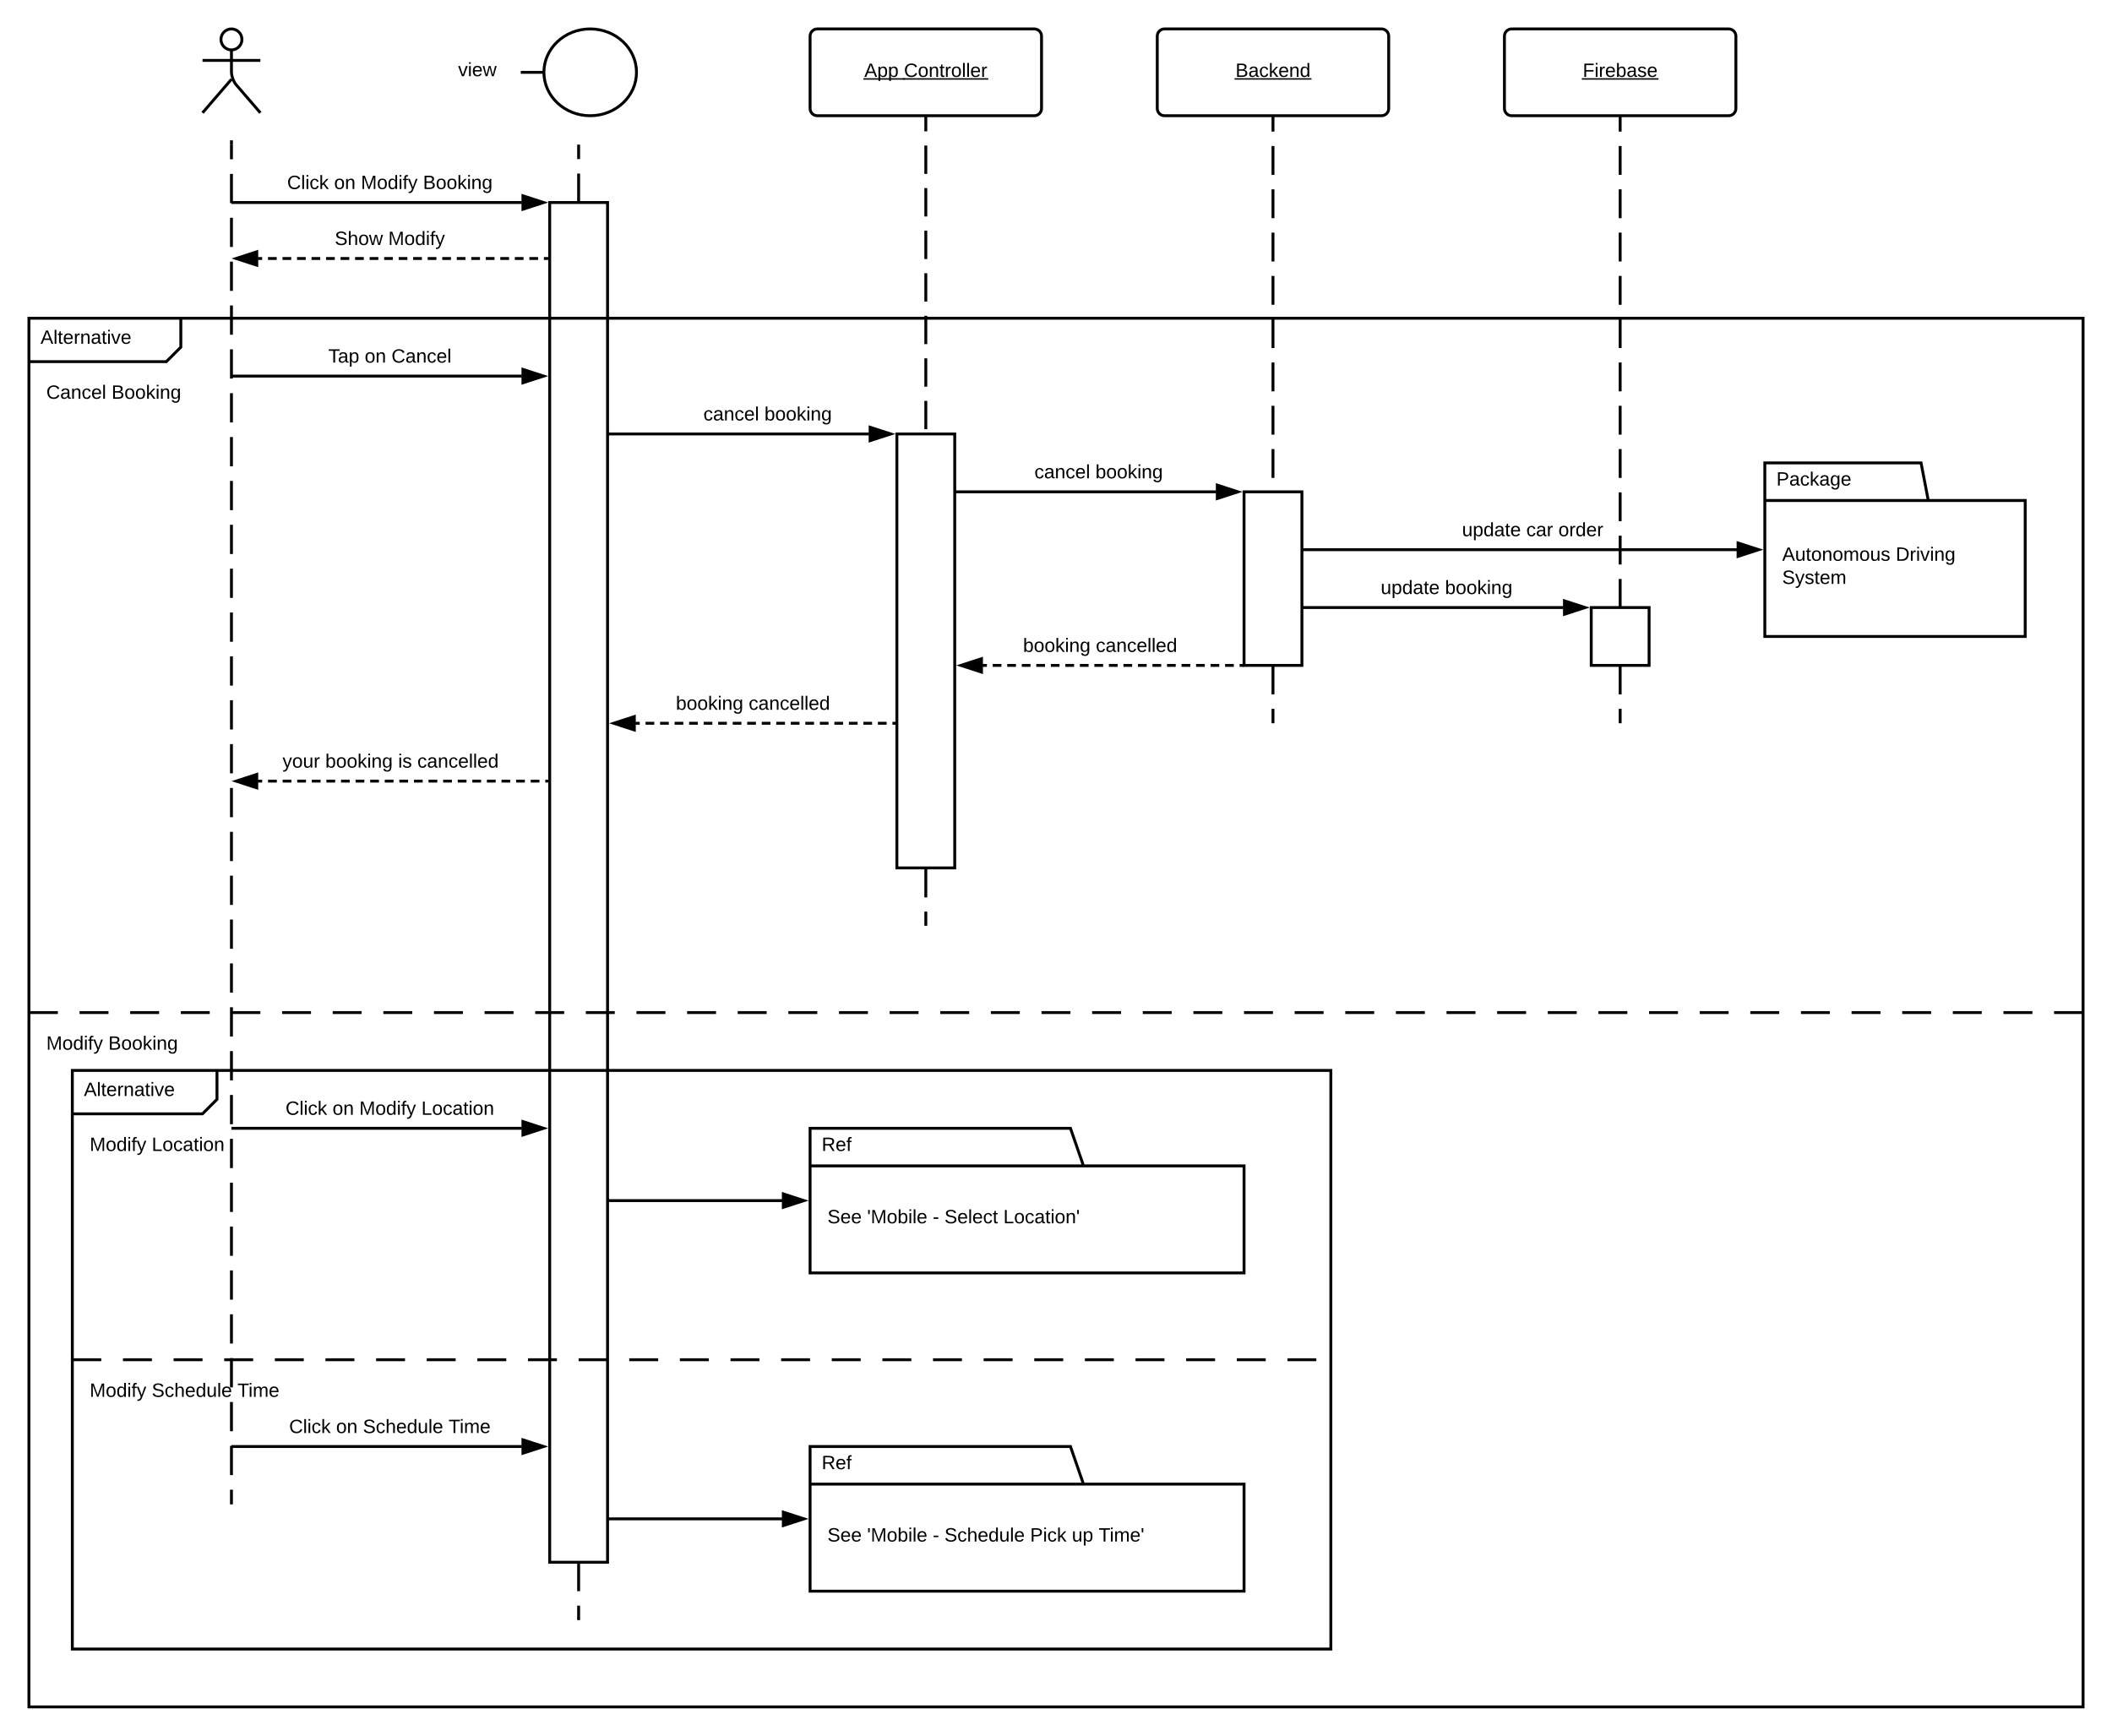 <svg xmlns="http://www.w3.org/2000/svg" xmlns:xlink="http://www.w3.org/1999/xlink" xmlns:lucid="lucid" width="1460" height="1200"><g transform="translate(0 -20)" lucid:page-tab-id="0_0"><path d="M640 101v559" fill="none"/><path d="M640 101v9.8m0 9.8v19.63m0 9.8v19.62m0 9.8v19.62m0 9.8v19.62m0 9.8v19.6m0 9.82v19.6m0 9.82v19.6m0 9.82v19.62m0 9.8v19.62m0 9.8v19.62m0 9.8v19.62m0 9.8v19.62m0 9.8v19.62m0 9.8v19.62m0 9.8v19.62m0 9.8v19.62m0 9.8v19.62m0 9.8v19.63m0 9.8v9.8" stroke="#000" stroke-width="2" fill="none"/><path d="M641 101h-2v-1h2z"/><path d="M167.25 47.25c0 4-3.25 7.25-7.25 7.25s-7.25-3.25-7.25-7.25S156 40 160 40s7.25 3.25 7.25 7.25z" stroke="#000" stroke-width="2" fill="#fff"/><path d="M140 45c0-2.76 2.24-5 5-5h30c2.76 0 5 2.24 5 5v48c0 2.76-2.24 5-5 5h-30c-2.76 0-5-2.24-5-5z" fill="none"/><path d="M160 54.5v15.3c0 2.76 1.46 6.7 3.26 8.8L180 98m-20-23.2L140 98m0-36.25h40" stroke="#000" stroke-width="2" fill="none"/><path d="M160 120v940" fill="none"/><path d="M160 120v10.1m0 10.12v20.2m0 10.12v20.2m0 10.12v20.22m0 10.1v20.22m0 10.1v20.22m0 10.1v20.22m0 10.1v20.23m0 10.1v20.22m0 10.1V403m0 10.12v20.2m0 10.12v20.22m0 10.1v20.22m0 10.1v20.22m0 10.1v20.22m0 10.1v20.23m0 10.1v20.22m0 10.1v20.22m0 10.1v20.2m0 10.12v20.22m0 10.1v20.22m0 10.1v20.22m0 10.1v20.22m0 10.1v20.23m0 10.1v20.22m0 10.1v20.22m0 10.1v20.22m0 10.1v20.22m0 10.1v20.22m0 10.1v20.22m0 10.1v20.22m0 10.1V1060" stroke="#000" stroke-width="2" fill="none"/><path d="M161 120h-2v-3h2z"/><path d="M360 70h16m64 0c0 16.57-14.33 30-32 30s-32-13.43-32-30 14.33-30 32-30 32 13.43 32 30z" stroke="#000" stroke-width="2" fill="#fff"/><path d="M360 68.8h16v2.4h-16z" fill="none"/><path d="M560 45c0-2.76 2.24-5 5-5h150c2.76 0 5 2.24 5 5v50c0 2.76-2.24 5-5 5H565c-2.76 0-5-2.24-5-5z" stroke="#000" stroke-width="2" fill="#fff"/><use xlink:href="#a" transform="matrix(1,0,0,1,560,40) translate(37.505 33.167)"/><use xlink:href="#b" transform="matrix(1,0,0,1,560,40) translate(64.912 33.167)"/><path d="M800 45c0-2.76 2.24-5 5-5h150c2.76 0 5 2.24 5 5v50c0 2.76-2.24 5-5 5H805c-2.76 0-5-2.24-5-5z" stroke="#000" stroke-width="2" fill="#fff"/><use xlink:href="#c" transform="matrix(1,0,0,1,800,40) translate(54.079 33.167)"/><path d="M1040 45c0-2.76 2.24-5 5-5h150c2.76 0 5 2.24 5 5v50c0 2.76-2.24 5-5 5h-150c-2.76 0-5-2.24-5-5z" stroke="#000" stroke-width="2" fill="#fff"/><use xlink:href="#d" transform="matrix(1,0,0,1,1040,40) translate(54.135 33.167)"/><path d="M401 1140h-2v-10h2zm0-20h-2v-20h2zm0-30h-2v-20h2zm0-30h-2v-20h2zm0-30h-2v-20h2zm0-30h-2v-20h2zm0-30h-2v-20h2zm0-30h-2v-20h2zm0-30h-2v-20h2zm0-30h-2v-20h2zm0-30h-2v-20h2zm0-30h-2v-20h2zm0-30h-2v-20h2zm0-30h-2v-20h2zm0-30h-2v-20h2zm0-30h-2v-20h2zm0-30h-2v-20h2zm0-30h-2v-20h2zm0-30h-2v-20h2zm0-30h-2v-20h2zm0-30h-2v-20h2zm0-30h-2v-20h2zm0-30h-2v-20h2zm0-30h-2v-20h2zm0-30h-2v-20h2zm0-30h-2v-20h2zm0-30h-2v-20h2zm0-30h-2v-20h2zm0-30h-2v-20h2zm0-30h-2v-20h2zm0-30h-2v-20h2zm0-30h-2v-20h2zm0-30h-2v-20h2zm0-30h-2v-20h2zm0-30h-2v-10h2z"/><use xlink:href="#e" transform="matrix(1,0,0,1,400,279.988) translate(0 10.667)"/><path d="M880 101v419" fill="none"/><path d="M880 101v9.98m0 9.97v19.95m0 9.98v19.95m0 9.98v19.96m0 9.98v19.95m0 9.97v19.95m0 9.98v19.95m0 9.97v19.96m0 9.97v19.95m0 9.98v19.95m0 9.98v19.96m0 9.98v19.95m0 9.97v19.95m0 9.98v19.95m0 9.97V520" stroke="#000" stroke-width="2" fill="none"/><path d="M881 101h-2v-1h2z"/><path d="M1120 101v419" fill="none"/><path d="M1120 101v9.98m0 9.97v19.95m0 9.98v19.95m0 9.98v19.96m0 9.98v19.95m0 9.97v19.95m0 9.98v19.95m0 9.97v19.96m0 9.97v19.95m0 9.98v19.95m0 9.98v19.96m0 9.98v19.95m0 9.97v19.95m0 9.98v19.95m0 9.97V520" stroke="#000" stroke-width="2" fill="none"/><path d="M1121 101h-2v-1h2z"/><path d="M300 45c0-2.76 2.24-5 5-5h50c2.76 0 5 2.24 5 5v50c0 2.76-2.24 5-5 5h-50c-2.76 0-5-2.24-5-5z" stroke="#000" stroke-opacity="0" stroke-width="2" fill="#fff" fill-opacity="0"/><use xlink:href="#f" transform="matrix(1,0,0,1,305,45) translate(11.704 27.667)"/><path d="M380 160h40v940h-40z" stroke="#000" stroke-width="2" fill="#fff"/><path d="M160 160h200.76" stroke="#000" stroke-width="2" fill="none"/><path d="M375.76 160l-14.26 4.64v-9.28z" stroke="#000" stroke-width="2"/><use xlink:href="#g" transform="matrix(1,0,0,1,198.5,140) translate(0 10.667)"/><use xlink:href="#h" transform="matrix(1,0,0,1,198.5,140) translate(32.481 10.667)"/><use xlink:href="#i" transform="matrix(1,0,0,1,198.5,140) translate(51 10.667)"/><use xlink:href="#j" transform="matrix(1,0,0,1,198.5,140) translate(93.889 10.667)"/><path d="M178.24 198.7H379" fill="none"/><path d="M178.24 198.7h3m4.02 0h6.03m4 0h6.02m4.02 0h6.02m4.02 0h6.02m4.02 0h6.02m4 0h6.04m4 0h6.03m4.03 0h6.02m4.02 0h6.02m4 0h6.03m4 0h6.04m4 0h6.04m4.02 0h6.02m4.02 0h6.02m4.02 0h6.02m4.02 0h6.02m4 0h6.04m4 0h6.04m4 0h6.03m4.02 0h3" stroke="#000" stroke-width="2" fill="none"/><path d="M163.24 198.7l14.26-4.65v9.27z" stroke="#000" stroke-width="2"/><path d="M380 199.7h-1v-2h1z"/><use xlink:href="#k" transform="matrix(1,0,0,1,231.407,178.69) translate(0 10.667)"/><use xlink:href="#l" transform="matrix(1,0,0,1,231.407,178.69) translate(37 10.667)"/><path d="M20 240h105v20l-10 10H20z" fill="#fff"/><path d="M125 240v20l-10 10H20" stroke="#000" stroke-width="2" fill="none"/><path d="M20 240h1420v960H20zM20 720h20m15 0h20m15 0h20m15 0h20m15 0h20m15 0h20m15 0h20m15 0h20m15 0h20m15 0h20m15 0h20m15 0h20m15 0h20m15 0h20m15 0h20m15 0h20m15 0h20m15 0h20m15 0h20m15 0h20m15 0h20m15 0h20m15 0h20m15 0h20m15 0h20m15 0h20m15 0h20m15 0h20m15 0h20m15 0h20m15 0h20m15 0h20m15 0h20m15 0h20m15 0h20m15 0h20m15 0h20m15 0h20m15 0h20m15 0h20m15 0h20" stroke="#000" stroke-width="2" fill="none"/><use xlink:href="#m" transform="matrix(1,0,0,1,28,240) translate(0 17.667)"/><use xlink:href="#n" transform="matrix(1,0,0,1,32,278) translate(0 17.667)"/><use xlink:href="#j" transform="matrix(1,0,0,1,32,278) translate(45.111 17.667)"/><use xlink:href="#o" transform="matrix(1,0,0,1,32,728) translate(0 17.667)"/><use xlink:href="#p" transform="matrix(1,0,0,1,32,728) translate(42.889 17.667)"/><path d="M160 280h200.76" stroke="#000" stroke-width="2" fill="none"/><path d="M375.76 280l-14.26 4.64v-9.28z"/><path d="M379 280l-18.5 6v-12zm-16.5 3.26l10.03-3.26-10.03-3.26z"/><use xlink:href="#q" transform="matrix(1,0,0,1,226.963,260) translate(0 10.667)"/><use xlink:href="#h" transform="matrix(1,0,0,1,226.963,260) translate(25.148 10.667)"/><use xlink:href="#r" transform="matrix(1,0,0,1,226.963,260) translate(43.667 10.667)"/><path d="M620 320h40v300h-40z" stroke="#000" stroke-width="2" fill="#fff"/><path d="M420 320h180.76" stroke="#000" stroke-width="2" fill="none"/><path d="M615.76 320l-14.26 4.64v-9.28z"/><path d="M619 320l-18.5 6v-12zm-16.5 3.26l10.03-3.26-10.03-3.26z"/><use xlink:href="#s" transform="matrix(1,0,0,1,486.259,300) translate(0 10.667)"/><use xlink:href="#t" transform="matrix(1,0,0,1,486.259,300) translate(42.185 10.667)"/><path d="M660 360h180.76" stroke="#000" stroke-width="2" fill="none"/><path d="M855.76 360l-14.26 4.64v-9.28z"/><path d="M859 360l-18.5 6v-12zm-16.5 3.26l10.03-3.26-10.03-3.26z"/><use xlink:href="#s" transform="matrix(1,0,0,1,715.093,340) translate(0 10.667)"/><use xlink:href="#t" transform="matrix(1,0,0,1,715.093,340) translate(42.185 10.667)"/><path d="M860 360h40v120h-40z" stroke="#000" stroke-width="2" fill="#fff"/><path d="M901 440h179.76" stroke="#000" stroke-width="2" fill="none"/><path d="M901 441h-1v-2h1zM1095.76 440l-14.26 4.64v-9.28z"/><path d="M1099 440l-18.5 6v-12zm-16.5 3.26l10.03-3.26-10.03-3.26z"/><use xlink:href="#u" transform="matrix(1,0,0,1,954.463,420) translate(0 10.667)"/><use xlink:href="#t" transform="matrix(1,0,0,1,954.463,420) translate(44.444 10.667)"/><path d="M1100 440h40v40h-40z" stroke="#000" stroke-width="2" fill="#fff"/><path d="M900 400h300.76" stroke="#000" stroke-width="2" fill="none"/><path d="M1215.76 400l-14.26 4.64v-9.28z"/><path d="M1219 400l-18.5 6v-12zm-16.5 3.26l10.03-3.26-10.03-3.26z"/><use xlink:href="#u" transform="matrix(1,0,0,1,1010.667,380) translate(0 10.667)"/><use xlink:href="#v" transform="matrix(1,0,0,1,1010.667,380) translate(44.444 10.667)"/><use xlink:href="#w" transform="matrix(1,0,0,1,1010.667,380) translate(66.63 10.667)"/><path d="M679.24 480H860" fill="none"/><path d="M679.24 480h3m4.03 0h6.02m4 0h6.03m4.02 0h6.03m4 0h6.04m4.02 0h6.02m4.02 0h6.02m4.02 0h6.03m4 0h6.04m4 0h6.03m4.02 0h6.02m4.02 0h6.02m4 0h6.04m4.02 0h6.02m4.02 0h6.02m4.02 0h6.03m4 0h6.03m4 0h6.04m4.02 0h3" stroke="#000" stroke-width="2" fill="none"/><path d="M678.5 484.64L664.24 480l14.26-4.64z"/><path d="M679.5 486l-18.5-6 18.5-6zm-12.03-6l10.03 3.26v-6.52z"/><use xlink:href="#x" transform="matrix(1,0,0,1,707.222,460) translate(0 10.667)"/><use xlink:href="#y" transform="matrix(1,0,0,1,707.222,460) translate(50.333 10.667)"/><path d="M439.24 520H620" fill="none"/><path d="M439.24 520h3m4.03 0h6.02m4 0h6.03m4.02 0h6.03m4 0h6.04m4.02 0h6.02m4.02 0h6.02m4.02 0h6.03m4 0h6.04m4 0h6.03m4.02 0h6.02m4.02 0h6.02m4 0h6.04m4.02 0h6.02m4.02 0h6.02m4.02 0h6.03m4 0h6.03m4 0h6.04m4.02 0h3" stroke="#000" stroke-width="2" fill="none"/><path d="M438.5 524.64L424.24 520l14.26-4.64z"/><path d="M439.5 526l-18.5-6 18.5-6zm-12.03-6l10.03 3.26v-6.52z"/><use xlink:href="#x" transform="matrix(1,0,0,1,467.222,500) translate(0 10.667)"/><use xlink:href="#y" transform="matrix(1,0,0,1,467.222,500) translate(50.333 10.667)"/><path d="M178.24 560H380" fill="none"/><path d="M178.24 560h3.02m4.04 0h6.05m4.04 0h6.04m4.03 0h6.06m4.03 0h6.06m4.03 0h6.05m4.04 0h6.05m4.03 0h6.05m4.04 0h6.05m4.03 0h6.06m4.03 0h6.04m4.04 0h6.05m4.04 0h6.05m4.04 0h6.05m4.04 0h6.06m4.03 0h6.06m4.02 0h6.05m4.04 0h6.06m4.04 0h6.05m4.04 0h6.04m4.03 0H380" stroke="#000" stroke-width="2" fill="none"/><path d="M163.24 560l14.26-4.64v9.28z" stroke="#000" stroke-width="2"/><use xlink:href="#z" transform="matrix(1,0,0,1,195.278,540) translate(0 10.667)"/><use xlink:href="#A" transform="matrix(1,0,0,1,195.278,540) translate(29.593 10.667)"/><use xlink:href="#B" transform="matrix(1,0,0,1,195.278,540) translate(79.926 10.667)"/><use xlink:href="#y" transform="matrix(1,0,0,1,195.278,540) translate(93.222 10.667)"/><path d="M50 760h100v20l-10 10H50z" fill="#fff"/><path d="M150 760v20l-10 10H50" stroke="#000" stroke-width="2" fill="none"/><path d="M50 760h870v400H50zM50 960h20m15 0h20m15 0h20m15 0h20m15 0h20m15 0h20m15 0h20m15 0h20m15 0h20m15 0h20m15 0h20m15 0h20m15 0h20m15 0h20m15 0h20m15 0h20m15 0h20m15 0h20m15 0h20m15 0h20m15 0h20m15 0h20m15 0h20m15 0h20m15 0h20" stroke="#000" stroke-width="2" fill="none"/><use xlink:href="#m" transform="matrix(1,0,0,1,58,760) translate(0 17.667)"/><use xlink:href="#C" transform="matrix(1,0,0,1,62,798) translate(0 17.667)"/><use xlink:href="#D" transform="matrix(1,0,0,1,62,798) translate(42.889 17.667)"/><use xlink:href="#o" transform="matrix(1,0,0,1,62,968) translate(0 17.667)"/><use xlink:href="#E" transform="matrix(1,0,0,1,62,968) translate(42.889 17.667)"/><use xlink:href="#F" transform="matrix(1,0,0,1,62,968) translate(102.111 17.667)"/><path d="M160 800h200.76" stroke="#000" stroke-width="2" fill="none"/><path d="M375.76 800l-14.26 4.64v-9.28z"/><path d="M379 800l-18.5 6v-12zm-16.5 3.26l10.03-3.26-10.03-3.26z"/><use xlink:href="#g" transform="matrix(1,0,0,1,197.389,780) translate(0 10.667)"/><use xlink:href="#h" transform="matrix(1,0,0,1,197.389,780) translate(32.481 10.667)"/><use xlink:href="#i" transform="matrix(1,0,0,1,197.389,780) translate(51 10.667)"/><use xlink:href="#D" transform="matrix(1,0,0,1,197.389,780) translate(93.889 10.667)"/><path d="M421 850h119.76" stroke="#000" stroke-width="2" fill="none"/><path d="M421 851h-1v-2h1zM555.76 850l-14.26 4.64v-9.28z"/><path d="M559 850l-18.5 6v-12zm-16.5 3.26l10.03-3.26-10.03-3.26z"/><path d="M160 1020h200.76" stroke="#000" stroke-width="2" fill="none"/><path d="M375.76 1020l-14.26 4.64v-9.28z"/><path d="M379 1020l-18.5 6v-12zm-16.5 3.26l10.03-3.26-10.03-3.26z"/><g><use xlink:href="#g" transform="matrix(1,0,0,1,199.87,1000) translate(0 10.667)"/><use xlink:href="#h" transform="matrix(1,0,0,1,199.87,1000) translate(32.481 10.667)"/><use xlink:href="#G" transform="matrix(1,0,0,1,199.87,1000) translate(51 10.667)"/><use xlink:href="#H" transform="matrix(1,0,0,1,199.87,1000) translate(110.222 10.667)"/></g><path d="M421 1070h119.76" stroke="#000" stroke-width="2" fill="none"/><path d="M421 1071h-1v-2h1zM555.76 1070l-14.26 4.64v-9.28z"/><path d="M559 1070l-18.5 6v-12zm-16.5 3.26l10.03-3.26-10.03-3.26z"/><path d="M749 826h111v74H560V800h180zm-189 0h189" stroke="#000" stroke-width="2" fill="#fff"/><g><use xlink:href="#I" transform="matrix(1,0,0,1,568,800) translate(0 15.667)"/></g><g><use xlink:href="#J" transform="matrix(1,0,0,1,572,834) translate(0 31.667)"/><use xlink:href="#K" transform="matrix(1,0,0,1,572,834) translate(27.407 31.667)"/><use xlink:href="#L" transform="matrix(1,0,0,1,572,834) translate(72.778 31.667)"/><use xlink:href="#M" transform="matrix(1,0,0,1,572,834) translate(80.889 31.667)"/><use xlink:href="#N" transform="matrix(1,0,0,1,572,834) translate(121.593 31.667)"/></g><path d="M749 1046h111v74H560v-100h180zm-189 0h189" stroke="#000" stroke-width="2" fill="#fff"/><g><use xlink:href="#I" transform="matrix(1,0,0,1,568,1020) translate(0 15.667)"/></g><g><use xlink:href="#J" transform="matrix(1,0,0,1,572,1054) translate(0 31.667)"/><use xlink:href="#K" transform="matrix(1,0,0,1,572,1054) translate(27.407 31.667)"/><use xlink:href="#L" transform="matrix(1,0,0,1,572,1054) translate(72.778 31.667)"/><use xlink:href="#G" transform="matrix(1,0,0,1,572,1054) translate(80.889 31.667)"/><use xlink:href="#O" transform="matrix(1,0,0,1,572,1054) translate(140.111 31.667)"/><use xlink:href="#P" transform="matrix(1,0,0,1,572,1054) translate(168.963 31.667)"/><use xlink:href="#Q" transform="matrix(1,0,0,1,572,1054) translate(187.481 31.667)"/></g><path d="M1333 366h67v94h-180V340h108zm-113 0h113" stroke="#000" stroke-width="2" fill="#fff"/><g><use xlink:href="#R" transform="matrix(1,0,0,1,1228,340) translate(0 15.667)"/></g><g><use xlink:href="#S" transform="matrix(1,0,0,1,1232,374) translate(0 33.667)"/><use xlink:href="#T" transform="matrix(1,0,0,1,1232,374) translate(78.481 33.667)"/><use xlink:href="#U" transform="matrix(1,0,0,1,1232,374) translate(0 49.667)"/></g><defs><path d="M205 0l-28-72H64L36 0H1l101-248h38L239 0h-34zm-38-99l-47-123c-12 45-31 82-46 123h93" id="V"/><path d="M115-194c55 1 70 41 70 98S169 2 115 4C84 4 66-9 55-30l1 105H24l-1-265h31l2 30c10-21 28-34 59-34zm-8 174c40 0 45-34 45-75s-6-73-45-74c-42 0-51 32-51 76 0 43 10 73 51 73" id="W"/><g id="a"><use transform="matrix(0.037,0,0,0.037,0,0)" xlink:href="#V"/><use transform="matrix(0.037,0,0,0.037,8.889,0)" xlink:href="#W"/><use transform="matrix(0.037,0,0,0.037,16.296,0)" xlink:href="#W"/><path d="M-.67.92h28.74v.98H-.67z"/></g><path d="M212-179c-10-28-35-45-73-45-59 0-87 40-87 99 0 60 29 101 89 101 43 0 62-24 78-52l27 14C228-24 195 4 139 4 59 4 22-46 18-125c-6-104 99-153 187-111 19 9 31 26 39 46" id="X"/><path d="M100-194c62-1 85 37 85 99 1 63-27 99-86 99S16-35 15-95c0-66 28-99 85-99zM99-20c44 1 53-31 53-75 0-43-8-75-51-75s-53 32-53 75 10 74 51 75" id="Y"/><path d="M117-194c89-4 53 116 60 194h-32v-121c0-31-8-49-39-48C34-167 62-67 57 0H25l-1-190h30c1 10-1 24 2 32 11-22 29-35 61-36" id="Z"/><path d="M59-47c-2 24 18 29 38 22v24C64 9 27 4 27-40v-127H5v-23h24l9-43h21v43h35v23H59v120" id="aa"/><path d="M114-163C36-179 61-72 57 0H25l-1-190h30c1 12-1 29 2 39 6-27 23-49 58-41v29" id="ab"/><path d="M24 0v-261h32V0H24" id="ac"/><path d="M100-194c63 0 86 42 84 106H49c0 40 14 67 53 68 26 1 43-12 49-29l28 8c-11 28-37 45-77 45C44 4 14-33 15-96c1-61 26-98 85-98zm52 81c6-60-76-77-97-28-3 7-6 17-6 28h103" id="ad"/><g id="b"><use transform="matrix(0.037,0,0,0.037,0,0)" xlink:href="#X"/><use transform="matrix(0.037,0,0,0.037,9.593,0)" xlink:href="#Y"/><use transform="matrix(0.037,0,0,0.037,17,0)" xlink:href="#Z"/><use transform="matrix(0.037,0,0,0.037,24.407,0)" xlink:href="#aa"/><use transform="matrix(0.037,0,0,0.037,28.111,0)" xlink:href="#ab"/><use transform="matrix(0.037,0,0,0.037,32.519,0)" xlink:href="#Y"/><use transform="matrix(0.037,0,0,0.037,39.926,0)" xlink:href="#ac"/><use transform="matrix(0.037,0,0,0.037,42.852,0)" xlink:href="#ac"/><use transform="matrix(0.037,0,0,0.037,45.778,0)" xlink:href="#ad"/><use transform="matrix(0.037,0,0,0.037,53.185,0)" xlink:href="#ab"/><path d="M-.67.92h58.93v.98H-.67z"/></g><path d="M160-131c35 5 61 23 61 61C221 17 115-2 30 0v-248c76 3 177-17 177 60 0 33-19 50-47 57zm-97-11c50-1 110 9 110-42 0-47-63-36-110-37v79zm0 115c55-2 124 14 124-45 0-56-70-42-124-44v89" id="ae"/><path d="M141-36C126-15 110 5 73 4 37 3 15-17 15-53c-1-64 63-63 125-63 3-35-9-54-41-54-24 1-41 7-42 31l-33-3c5-37 33-52 76-52 45 0 72 20 72 64v82c-1 20 7 32 28 27v20c-31 9-61-2-59-35zM48-53c0 20 12 33 32 33 41-3 63-29 60-74-43 2-92-5-92 41" id="af"/><path d="M96-169c-40 0-48 33-48 73s9 75 48 75c24 0 41-14 43-38l32 2c-6 37-31 61-74 61-59 0-76-41-82-99-10-93 101-131 147-64 4 7 5 14 7 22l-32 3c-4-21-16-35-41-35" id="ag"/><path d="M143 0L79-87 56-68V0H24v-261h32v163l83-92h37l-77 82L181 0h-38" id="ah"/><path d="M85-194c31 0 48 13 60 33l-1-100h32l1 261h-30c-2-10 0-23-3-31C134-8 116 4 85 4 32 4 16-35 15-94c0-66 23-100 70-100zm9 24c-40 0-46 34-46 75 0 40 6 74 45 74 42 0 51-32 51-76 0-42-9-74-50-73" id="ai"/><g id="c"><use transform="matrix(0.037,0,0,0.037,0,0)" xlink:href="#ae"/><use transform="matrix(0.037,0,0,0.037,8.889,0)" xlink:href="#af"/><use transform="matrix(0.037,0,0,0.037,16.296,0)" xlink:href="#ag"/><use transform="matrix(0.037,0,0,0.037,22.963,0)" xlink:href="#ah"/><use transform="matrix(0.037,0,0,0.037,29.63,0)" xlink:href="#ad"/><use transform="matrix(0.037,0,0,0.037,37.037,0)" xlink:href="#Z"/><use transform="matrix(0.037,0,0,0.037,44.444,0)" xlink:href="#ai"/><path d="M-.67.92h53.2v.98H-.68z"/></g><path d="M63-220v92h138v28H63V0H30v-248h175v28H63" id="aj"/><path d="M24-231v-30h32v30H24zM24 0v-190h32V0H24" id="ak"/><path d="M115-194c53 0 69 39 70 98 0 66-23 100-70 100C84 3 66-7 56-30L54 0H23l1-261h32v101c10-23 28-34 59-34zm-8 174c40 0 45-34 45-75 0-40-5-75-45-74-42 0-51 32-51 76 0 43 10 73 51 73" id="al"/><path d="M135-143c-3-34-86-38-87 0 15 53 115 12 119 90S17 21 10-45l28-5c4 36 97 45 98 0-10-56-113-15-118-90-4-57 82-63 122-42 12 7 21 19 24 35" id="am"/><g id="d"><use transform="matrix(0.037,0,0,0.037,0,0)" xlink:href="#aj"/><use transform="matrix(0.037,0,0,0.037,8.111,0)" xlink:href="#ak"/><use transform="matrix(0.037,0,0,0.037,11.037,0)" xlink:href="#ab"/><use transform="matrix(0.037,0,0,0.037,15.444,0)" xlink:href="#ad"/><use transform="matrix(0.037,0,0,0.037,22.852,0)" xlink:href="#al"/><use transform="matrix(0.037,0,0,0.037,30.259,0)" xlink:href="#af"/><use transform="matrix(0.037,0,0,0.037,37.667,0)" xlink:href="#am"/><use transform="matrix(0.037,0,0,0.037,44.333,0)" xlink:href="#ad"/><path d="M-.67.92H52.4v.98H-.67z"/></g><path d="M108 0H70L1-190h34L89-25l56-165h34" id="an"/><path d="M206 0h-36l-40-164L89 0H53L-1-190h32L70-26l43-164h34l41 164 42-164h31" id="ao"/><g id="f"><use transform="matrix(0.037,0,0,0.037,0,0)" xlink:href="#an"/><use transform="matrix(0.037,0,0,0.037,6.667,0)" xlink:href="#ak"/><use transform="matrix(0.037,0,0,0.037,9.593,0)" xlink:href="#ad"/><use transform="matrix(0.037,0,0,0.037,17,0)" xlink:href="#ao"/></g><g id="g"><use transform="matrix(0.037,0,0,0.037,0,0)" xlink:href="#X"/><use transform="matrix(0.037,0,0,0.037,9.593,0)" xlink:href="#ac"/><use transform="matrix(0.037,0,0,0.037,12.519,0)" xlink:href="#ak"/><use transform="matrix(0.037,0,0,0.037,15.444,0)" xlink:href="#ag"/><use transform="matrix(0.037,0,0,0.037,22.111,0)" xlink:href="#ah"/></g><g id="h"><use transform="matrix(0.037,0,0,0.037,0,0)" xlink:href="#Y"/><use transform="matrix(0.037,0,0,0.037,7.407,0)" xlink:href="#Z"/></g><path d="M240 0l2-218c-23 76-54 145-80 218h-23L58-218 59 0H30v-248h44l77 211c21-75 51-140 76-211h43V0h-30" id="ap"/><path d="M101-234c-31-9-42 10-38 44h38v23H63V0H32v-167H5v-23h27c-7-52 17-82 69-68v24" id="aq"/><path d="M179-190L93 31C79 59 56 82 12 73V49c39 6 53-20 64-50L1-190h34L92-34l54-156h33" id="ar"/><g id="i"><use transform="matrix(0.037,0,0,0.037,0,0)" xlink:href="#ap"/><use transform="matrix(0.037,0,0,0.037,11.074,0)" xlink:href="#Y"/><use transform="matrix(0.037,0,0,0.037,18.481,0)" xlink:href="#ai"/><use transform="matrix(0.037,0,0,0.037,25.889,0)" xlink:href="#ak"/><use transform="matrix(0.037,0,0,0.037,28.815,0)" xlink:href="#aq"/><use transform="matrix(0.037,0,0,0.037,32.519,0)" xlink:href="#ar"/></g><path d="M177-190C167-65 218 103 67 71c-23-6-38-20-44-43l32-5c15 47 100 32 89-28v-30C133-14 115 1 83 1 29 1 15-40 15-95c0-56 16-97 71-98 29-1 48 16 59 35 1-10 0-23 2-32h30zM94-22c36 0 50-32 50-73 0-42-14-75-50-75-39 0-46 34-46 75s6 73 46 73" id="as"/><g id="j"><use transform="matrix(0.037,0,0,0.037,0,0)" xlink:href="#ae"/><use transform="matrix(0.037,0,0,0.037,8.889,0)" xlink:href="#Y"/><use transform="matrix(0.037,0,0,0.037,16.296,0)" xlink:href="#Y"/><use transform="matrix(0.037,0,0,0.037,23.704,0)" xlink:href="#ah"/><use transform="matrix(0.037,0,0,0.037,30.37,0)" xlink:href="#ak"/><use transform="matrix(0.037,0,0,0.037,33.296,0)" xlink:href="#Z"/><use transform="matrix(0.037,0,0,0.037,40.704,0)" xlink:href="#as"/></g><path d="M185-189c-5-48-123-54-124 2 14 75 158 14 163 119 3 78-121 87-175 55-17-10-28-26-33-46l33-7c5 56 141 63 141-1 0-78-155-14-162-118-5-82 145-84 179-34 5 7 8 16 11 25" id="at"/><path d="M106-169C34-169 62-67 57 0H25v-261h32l-1 103c12-21 28-36 61-36 89 0 53 116 60 194h-32v-121c2-32-8-49-39-48" id="au"/><g id="k"><use transform="matrix(0.037,0,0,0.037,0,0)" xlink:href="#at"/><use transform="matrix(0.037,0,0,0.037,8.889,0)" xlink:href="#au"/><use transform="matrix(0.037,0,0,0.037,16.296,0)" xlink:href="#Y"/><use transform="matrix(0.037,0,0,0.037,23.704,0)" xlink:href="#ao"/></g><g id="l"><use transform="matrix(0.037,0,0,0.037,0,0)" xlink:href="#ap"/><use transform="matrix(0.037,0,0,0.037,11.074,0)" xlink:href="#Y"/><use transform="matrix(0.037,0,0,0.037,18.481,0)" xlink:href="#ai"/><use transform="matrix(0.037,0,0,0.037,25.889,0)" xlink:href="#ak"/><use transform="matrix(0.037,0,0,0.037,28.815,0)" xlink:href="#aq"/><use transform="matrix(0.037,0,0,0.037,32.519,0)" xlink:href="#ar"/></g><g id="m"><use transform="matrix(0.037,0,0,0.037,0,0)" xlink:href="#V"/><use transform="matrix(0.037,0,0,0.037,8.889,0)" xlink:href="#ac"/><use transform="matrix(0.037,0,0,0.037,11.815,0)" xlink:href="#aa"/><use transform="matrix(0.037,0,0,0.037,15.519,0)" xlink:href="#ad"/><use transform="matrix(0.037,0,0,0.037,22.926,0)" xlink:href="#ab"/><use transform="matrix(0.037,0,0,0.037,27.333,0)" xlink:href="#Z"/><use transform="matrix(0.037,0,0,0.037,34.741,0)" xlink:href="#af"/><use transform="matrix(0.037,0,0,0.037,42.148,0)" xlink:href="#aa"/><use transform="matrix(0.037,0,0,0.037,45.852,0)" xlink:href="#ak"/><use transform="matrix(0.037,0,0,0.037,48.778,0)" xlink:href="#an"/><use transform="matrix(0.037,0,0,0.037,55.444,0)" xlink:href="#ad"/></g><g id="n"><use transform="matrix(0.037,0,0,0.037,0,0)" xlink:href="#X"/><use transform="matrix(0.037,0,0,0.037,9.593,0)" xlink:href="#af"/><use transform="matrix(0.037,0,0,0.037,17,0)" xlink:href="#Z"/><use transform="matrix(0.037,0,0,0.037,24.407,0)" xlink:href="#ag"/><use transform="matrix(0.037,0,0,0.037,31.074,0)" xlink:href="#ad"/><use transform="matrix(0.037,0,0,0.037,38.481,0)" xlink:href="#ac"/></g><g id="o"><use transform="matrix(0.037,0,0,0.037,0,0)" xlink:href="#ap"/><use transform="matrix(0.037,0,0,0.037,11.074,0)" xlink:href="#Y"/><use transform="matrix(0.037,0,0,0.037,18.481,0)" xlink:href="#ai"/><use transform="matrix(0.037,0,0,0.037,25.889,0)" xlink:href="#ak"/><use transform="matrix(0.037,0,0,0.037,28.815,0)" xlink:href="#aq"/><use transform="matrix(0.037,0,0,0.037,32.519,0)" xlink:href="#ar"/></g><g id="p"><use transform="matrix(0.037,0,0,0.037,0,0)" xlink:href="#ae"/><use transform="matrix(0.037,0,0,0.037,8.889,0)" xlink:href="#Y"/><use transform="matrix(0.037,0,0,0.037,16.296,0)" xlink:href="#Y"/><use transform="matrix(0.037,0,0,0.037,23.704,0)" xlink:href="#ah"/><use transform="matrix(0.037,0,0,0.037,30.37,0)" xlink:href="#ak"/><use transform="matrix(0.037,0,0,0.037,33.296,0)" xlink:href="#Z"/><use transform="matrix(0.037,0,0,0.037,40.704,0)" xlink:href="#as"/></g><path d="M127-220V0H93v-220H8v-28h204v28h-85" id="av"/><g id="q"><use transform="matrix(0.037,0,0,0.037,0,0)" xlink:href="#av"/><use transform="matrix(0.037,0,0,0.037,6.63,0)" xlink:href="#af"/><use transform="matrix(0.037,0,0,0.037,14.037,0)" xlink:href="#W"/></g><g id="r"><use transform="matrix(0.037,0,0,0.037,0,0)" xlink:href="#X"/><use transform="matrix(0.037,0,0,0.037,9.593,0)" xlink:href="#af"/><use transform="matrix(0.037,0,0,0.037,17,0)" xlink:href="#Z"/><use transform="matrix(0.037,0,0,0.037,24.407,0)" xlink:href="#ag"/><use transform="matrix(0.037,0,0,0.037,31.074,0)" xlink:href="#ad"/><use transform="matrix(0.037,0,0,0.037,38.481,0)" xlink:href="#ac"/></g><g id="s"><use transform="matrix(0.037,0,0,0.037,0,0)" xlink:href="#ag"/><use transform="matrix(0.037,0,0,0.037,6.667,0)" xlink:href="#af"/><use transform="matrix(0.037,0,0,0.037,14.074,0)" xlink:href="#Z"/><use transform="matrix(0.037,0,0,0.037,21.481,0)" xlink:href="#ag"/><use transform="matrix(0.037,0,0,0.037,28.148,0)" xlink:href="#ad"/><use transform="matrix(0.037,0,0,0.037,35.556,0)" xlink:href="#ac"/></g><g id="t"><use transform="matrix(0.037,0,0,0.037,0,0)" xlink:href="#al"/><use transform="matrix(0.037,0,0,0.037,7.407,0)" xlink:href="#Y"/><use transform="matrix(0.037,0,0,0.037,14.815,0)" xlink:href="#Y"/><use transform="matrix(0.037,0,0,0.037,22.222,0)" xlink:href="#ah"/><use transform="matrix(0.037,0,0,0.037,28.889,0)" xlink:href="#ak"/><use transform="matrix(0.037,0,0,0.037,31.815,0)" xlink:href="#Z"/><use transform="matrix(0.037,0,0,0.037,39.222,0)" xlink:href="#as"/></g><path d="M84 4C-5 8 30-112 23-190h32v120c0 31 7 50 39 49 72-2 45-101 50-169h31l1 190h-30c-1-10 1-25-2-33-11 22-28 36-60 37" id="aw"/><g id="u"><use transform="matrix(0.037,0,0,0.037,0,0)" xlink:href="#aw"/><use transform="matrix(0.037,0,0,0.037,7.407,0)" xlink:href="#W"/><use transform="matrix(0.037,0,0,0.037,14.815,0)" xlink:href="#ai"/><use transform="matrix(0.037,0,0,0.037,22.222,0)" xlink:href="#af"/><use transform="matrix(0.037,0,0,0.037,29.63,0)" xlink:href="#aa"/><use transform="matrix(0.037,0,0,0.037,33.333,0)" xlink:href="#ad"/></g><g id="v"><use transform="matrix(0.037,0,0,0.037,0,0)" xlink:href="#ag"/><use transform="matrix(0.037,0,0,0.037,6.667,0)" xlink:href="#af"/><use transform="matrix(0.037,0,0,0.037,14.074,0)" xlink:href="#ab"/></g><g id="w"><use transform="matrix(0.037,0,0,0.037,0,0)" xlink:href="#Y"/><use transform="matrix(0.037,0,0,0.037,7.407,0)" xlink:href="#ab"/><use transform="matrix(0.037,0,0,0.037,11.815,0)" xlink:href="#ai"/><use transform="matrix(0.037,0,0,0.037,19.222,0)" xlink:href="#ad"/><use transform="matrix(0.037,0,0,0.037,26.63,0)" xlink:href="#ab"/></g><g id="x"><use transform="matrix(0.037,0,0,0.037,0,0)" xlink:href="#al"/><use transform="matrix(0.037,0,0,0.037,7.407,0)" xlink:href="#Y"/><use transform="matrix(0.037,0,0,0.037,14.815,0)" xlink:href="#Y"/><use transform="matrix(0.037,0,0,0.037,22.222,0)" xlink:href="#ah"/><use transform="matrix(0.037,0,0,0.037,28.889,0)" xlink:href="#ak"/><use transform="matrix(0.037,0,0,0.037,31.815,0)" xlink:href="#Z"/><use transform="matrix(0.037,0,0,0.037,39.222,0)" xlink:href="#as"/></g><g id="y"><use transform="matrix(0.037,0,0,0.037,0,0)" xlink:href="#ag"/><use transform="matrix(0.037,0,0,0.037,6.667,0)" xlink:href="#af"/><use transform="matrix(0.037,0,0,0.037,14.074,0)" xlink:href="#Z"/><use transform="matrix(0.037,0,0,0.037,21.481,0)" xlink:href="#ag"/><use transform="matrix(0.037,0,0,0.037,28.148,0)" xlink:href="#ad"/><use transform="matrix(0.037,0,0,0.037,35.556,0)" xlink:href="#ac"/><use transform="matrix(0.037,0,0,0.037,38.481,0)" xlink:href="#ac"/><use transform="matrix(0.037,0,0,0.037,41.407,0)" xlink:href="#ad"/><use transform="matrix(0.037,0,0,0.037,48.815,0)" xlink:href="#ai"/></g><g id="z"><use transform="matrix(0.037,0,0,0.037,0,0)" xlink:href="#ar"/><use transform="matrix(0.037,0,0,0.037,6.667,0)" xlink:href="#Y"/><use transform="matrix(0.037,0,0,0.037,14.074,0)" xlink:href="#aw"/><use transform="matrix(0.037,0,0,0.037,21.481,0)" xlink:href="#ab"/></g><g id="A"><use transform="matrix(0.037,0,0,0.037,0,0)" xlink:href="#al"/><use transform="matrix(0.037,0,0,0.037,7.407,0)" xlink:href="#Y"/><use transform="matrix(0.037,0,0,0.037,14.815,0)" xlink:href="#Y"/><use transform="matrix(0.037,0,0,0.037,22.222,0)" xlink:href="#ah"/><use transform="matrix(0.037,0,0,0.037,28.889,0)" xlink:href="#ak"/><use transform="matrix(0.037,0,0,0.037,31.815,0)" xlink:href="#Z"/><use transform="matrix(0.037,0,0,0.037,39.222,0)" xlink:href="#as"/></g><g id="B"><use transform="matrix(0.037,0,0,0.037,0,0)" xlink:href="#ak"/><use transform="matrix(0.037,0,0,0.037,2.926,0)" xlink:href="#am"/></g><g id="C"><use transform="matrix(0.037,0,0,0.037,0,0)" xlink:href="#ap"/><use transform="matrix(0.037,0,0,0.037,11.074,0)" xlink:href="#Y"/><use transform="matrix(0.037,0,0,0.037,18.481,0)" xlink:href="#ai"/><use transform="matrix(0.037,0,0,0.037,25.889,0)" xlink:href="#ak"/><use transform="matrix(0.037,0,0,0.037,28.815,0)" xlink:href="#aq"/><use transform="matrix(0.037,0,0,0.037,32.519,0)" xlink:href="#ar"/></g><path d="M30 0v-248h33v221h125V0H30" id="ax"/><g id="D"><use transform="matrix(0.037,0,0,0.037,0,0)" xlink:href="#ax"/><use transform="matrix(0.037,0,0,0.037,7.407,0)" xlink:href="#Y"/><use transform="matrix(0.037,0,0,0.037,14.815,0)" xlink:href="#ag"/><use transform="matrix(0.037,0,0,0.037,21.481,0)" xlink:href="#af"/><use transform="matrix(0.037,0,0,0.037,28.889,0)" xlink:href="#aa"/><use transform="matrix(0.037,0,0,0.037,32.593,0)" xlink:href="#ak"/><use transform="matrix(0.037,0,0,0.037,35.519,0)" xlink:href="#Y"/><use transform="matrix(0.037,0,0,0.037,42.926,0)" xlink:href="#Z"/></g><g id="E"><use transform="matrix(0.037,0,0,0.037,0,0)" xlink:href="#at"/><use transform="matrix(0.037,0,0,0.037,8.889,0)" xlink:href="#ag"/><use transform="matrix(0.037,0,0,0.037,15.556,0)" xlink:href="#au"/><use transform="matrix(0.037,0,0,0.037,22.963,0)" xlink:href="#ad"/><use transform="matrix(0.037,0,0,0.037,30.37,0)" xlink:href="#ai"/><use transform="matrix(0.037,0,0,0.037,37.778,0)" xlink:href="#aw"/><use transform="matrix(0.037,0,0,0.037,45.185,0)" xlink:href="#ac"/><use transform="matrix(0.037,0,0,0.037,48.111,0)" xlink:href="#ad"/></g><path d="M210-169c-67 3-38 105-44 169h-31v-121c0-29-5-50-35-48C34-165 62-65 56 0H25l-1-190h30c1 10-1 24 2 32 10-44 99-50 107 0 11-21 27-35 58-36 85-2 47 119 55 194h-31v-121c0-29-5-49-35-48" id="ay"/><g id="F"><use transform="matrix(0.037,0,0,0.037,0,0)" xlink:href="#av"/><use transform="matrix(0.037,0,0,0.037,7.63,0)" xlink:href="#ak"/><use transform="matrix(0.037,0,0,0.037,10.556,0)" xlink:href="#ay"/><use transform="matrix(0.037,0,0,0.037,21.63,0)" xlink:href="#ad"/></g><g id="G"><use transform="matrix(0.037,0,0,0.037,0,0)" xlink:href="#at"/><use transform="matrix(0.037,0,0,0.037,8.889,0)" xlink:href="#ag"/><use transform="matrix(0.037,0,0,0.037,15.556,0)" xlink:href="#au"/><use transform="matrix(0.037,0,0,0.037,22.963,0)" xlink:href="#ad"/><use transform="matrix(0.037,0,0,0.037,30.37,0)" xlink:href="#ai"/><use transform="matrix(0.037,0,0,0.037,37.778,0)" xlink:href="#aw"/><use transform="matrix(0.037,0,0,0.037,45.185,0)" xlink:href="#ac"/><use transform="matrix(0.037,0,0,0.037,48.111,0)" xlink:href="#ad"/></g><g id="H"><use transform="matrix(0.037,0,0,0.037,0,0)" xlink:href="#av"/><use transform="matrix(0.037,0,0,0.037,7.63,0)" xlink:href="#ak"/><use transform="matrix(0.037,0,0,0.037,10.556,0)" xlink:href="#ay"/><use transform="matrix(0.037,0,0,0.037,21.63,0)" xlink:href="#ad"/></g><path d="M233-177c-1 41-23 64-60 70L243 0h-38l-65-103H63V0H30v-248c88 3 205-21 203 71zM63-129c60-2 137 13 137-47 0-61-80-42-137-45v92" id="az"/><g id="I"><use transform="matrix(0.037,0,0,0.037,0,0)" xlink:href="#az"/><use transform="matrix(0.037,0,0,0.037,9.593,0)" xlink:href="#ad"/><use transform="matrix(0.037,0,0,0.037,17,0)" xlink:href="#aq"/></g><g id="J"><use transform="matrix(0.037,0,0,0.037,0,0)" xlink:href="#at"/><use transform="matrix(0.037,0,0,0.037,8.889,0)" xlink:href="#ad"/><use transform="matrix(0.037,0,0,0.037,16.296,0)" xlink:href="#ad"/></g><path d="M47-170H22l-4-78h33" id="aA"/><g id="K"><use transform="matrix(0.037,0,0,0.037,0,0)" xlink:href="#aA"/><use transform="matrix(0.037,0,0,0.037,2.519,0)" xlink:href="#ap"/><use transform="matrix(0.037,0,0,0.037,13.593,0)" xlink:href="#Y"/><use transform="matrix(0.037,0,0,0.037,21,0)" xlink:href="#al"/><use transform="matrix(0.037,0,0,0.037,28.407,0)" xlink:href="#ak"/><use transform="matrix(0.037,0,0,0.037,31.333,0)" xlink:href="#ac"/><use transform="matrix(0.037,0,0,0.037,34.259,0)" xlink:href="#ad"/></g><path d="M16-82v-28h88v28H16" id="aB"/><use transform="matrix(0.037,0,0,0.037,0,0)" xlink:href="#aB" id="L"/><g id="M"><use transform="matrix(0.037,0,0,0.037,0,0)" xlink:href="#at"/><use transform="matrix(0.037,0,0,0.037,8.889,0)" xlink:href="#ad"/><use transform="matrix(0.037,0,0,0.037,16.296,0)" xlink:href="#ac"/><use transform="matrix(0.037,0,0,0.037,19.222,0)" xlink:href="#ad"/><use transform="matrix(0.037,0,0,0.037,26.63,0)" xlink:href="#ag"/><use transform="matrix(0.037,0,0,0.037,33.296,0)" xlink:href="#aa"/></g><g id="N"><use transform="matrix(0.037,0,0,0.037,0,0)" xlink:href="#ax"/><use transform="matrix(0.037,0,0,0.037,7.407,0)" xlink:href="#Y"/><use transform="matrix(0.037,0,0,0.037,14.815,0)" xlink:href="#ag"/><use transform="matrix(0.037,0,0,0.037,21.481,0)" xlink:href="#af"/><use transform="matrix(0.037,0,0,0.037,28.889,0)" xlink:href="#aa"/><use transform="matrix(0.037,0,0,0.037,32.593,0)" xlink:href="#ak"/><use transform="matrix(0.037,0,0,0.037,35.519,0)" xlink:href="#Y"/><use transform="matrix(0.037,0,0,0.037,42.926,0)" xlink:href="#Z"/><use transform="matrix(0.037,0,0,0.037,50.333,0)" xlink:href="#aA"/></g><path d="M30-248c87 1 191-15 191 75 0 78-77 80-158 76V0H30v-248zm33 125c57 0 124 11 124-50 0-59-68-47-124-48v98" id="aC"/><g id="O"><use transform="matrix(0.037,0,0,0.037,0,0)" xlink:href="#aC"/><use transform="matrix(0.037,0,0,0.037,8.889,0)" xlink:href="#ak"/><use transform="matrix(0.037,0,0,0.037,11.815,0)" xlink:href="#ag"/><use transform="matrix(0.037,0,0,0.037,18.481,0)" xlink:href="#ah"/></g><g id="P"><use transform="matrix(0.037,0,0,0.037,0,0)" xlink:href="#aw"/><use transform="matrix(0.037,0,0,0.037,7.407,0)" xlink:href="#W"/></g><g id="Q"><use transform="matrix(0.037,0,0,0.037,0,0)" xlink:href="#av"/><use transform="matrix(0.037,0,0,0.037,7.63,0)" xlink:href="#ak"/><use transform="matrix(0.037,0,0,0.037,10.556,0)" xlink:href="#ay"/><use transform="matrix(0.037,0,0,0.037,21.63,0)" xlink:href="#ad"/><use transform="matrix(0.037,0,0,0.037,29.037,0)" xlink:href="#aA"/></g><g id="R"><use transform="matrix(0.037,0,0,0.037,0,0)" xlink:href="#aC"/><use transform="matrix(0.037,0,0,0.037,8.889,0)" xlink:href="#af"/><use transform="matrix(0.037,0,0,0.037,16.296,0)" xlink:href="#ag"/><use transform="matrix(0.037,0,0,0.037,22.963,0)" xlink:href="#ah"/><use transform="matrix(0.037,0,0,0.037,29.63,0)" xlink:href="#af"/><use transform="matrix(0.037,0,0,0.037,37.037,0)" xlink:href="#as"/><use transform="matrix(0.037,0,0,0.037,44.444,0)" xlink:href="#ad"/></g><g id="S"><use transform="matrix(0.037,0,0,0.037,0,0)" xlink:href="#V"/><use transform="matrix(0.037,0,0,0.037,8.889,0)" xlink:href="#aw"/><use transform="matrix(0.037,0,0,0.037,16.296,0)" xlink:href="#aa"/><use transform="matrix(0.037,0,0,0.037,20,0)" xlink:href="#Y"/><use transform="matrix(0.037,0,0,0.037,27.407,0)" xlink:href="#Z"/><use transform="matrix(0.037,0,0,0.037,34.815,0)" xlink:href="#Y"/><use transform="matrix(0.037,0,0,0.037,42.222,0)" xlink:href="#ay"/><use transform="matrix(0.037,0,0,0.037,53.296,0)" xlink:href="#Y"/><use transform="matrix(0.037,0,0,0.037,60.704,0)" xlink:href="#aw"/><use transform="matrix(0.037,0,0,0.037,68.111,0)" xlink:href="#am"/></g><path d="M30-248c118-7 216 8 213 122C240-48 200 0 122 0H30v-248zM63-27c89 8 146-16 146-99s-60-101-146-95v194" id="aD"/><g id="T"><use transform="matrix(0.037,0,0,0.037,0,0)" xlink:href="#aD"/><use transform="matrix(0.037,0,0,0.037,9.593,0)" xlink:href="#ab"/><use transform="matrix(0.037,0,0,0.037,14,0)" xlink:href="#ak"/><use transform="matrix(0.037,0,0,0.037,16.926,0)" xlink:href="#an"/><use transform="matrix(0.037,0,0,0.037,23.593,0)" xlink:href="#ak"/><use transform="matrix(0.037,0,0,0.037,26.519,0)" xlink:href="#Z"/><use transform="matrix(0.037,0,0,0.037,33.926,0)" xlink:href="#as"/></g><g id="U"><use transform="matrix(0.037,0,0,0.037,0,0)" xlink:href="#at"/><use transform="matrix(0.037,0,0,0.037,8.889,0)" xlink:href="#ar"/><use transform="matrix(0.037,0,0,0.037,15.556,0)" xlink:href="#am"/><use transform="matrix(0.037,0,0,0.037,22.222,0)" xlink:href="#aa"/><use transform="matrix(0.037,0,0,0.037,25.926,0)" xlink:href="#ad"/><use transform="matrix(0.037,0,0,0.037,33.333,0)" xlink:href="#ay"/></g></defs></g></svg>